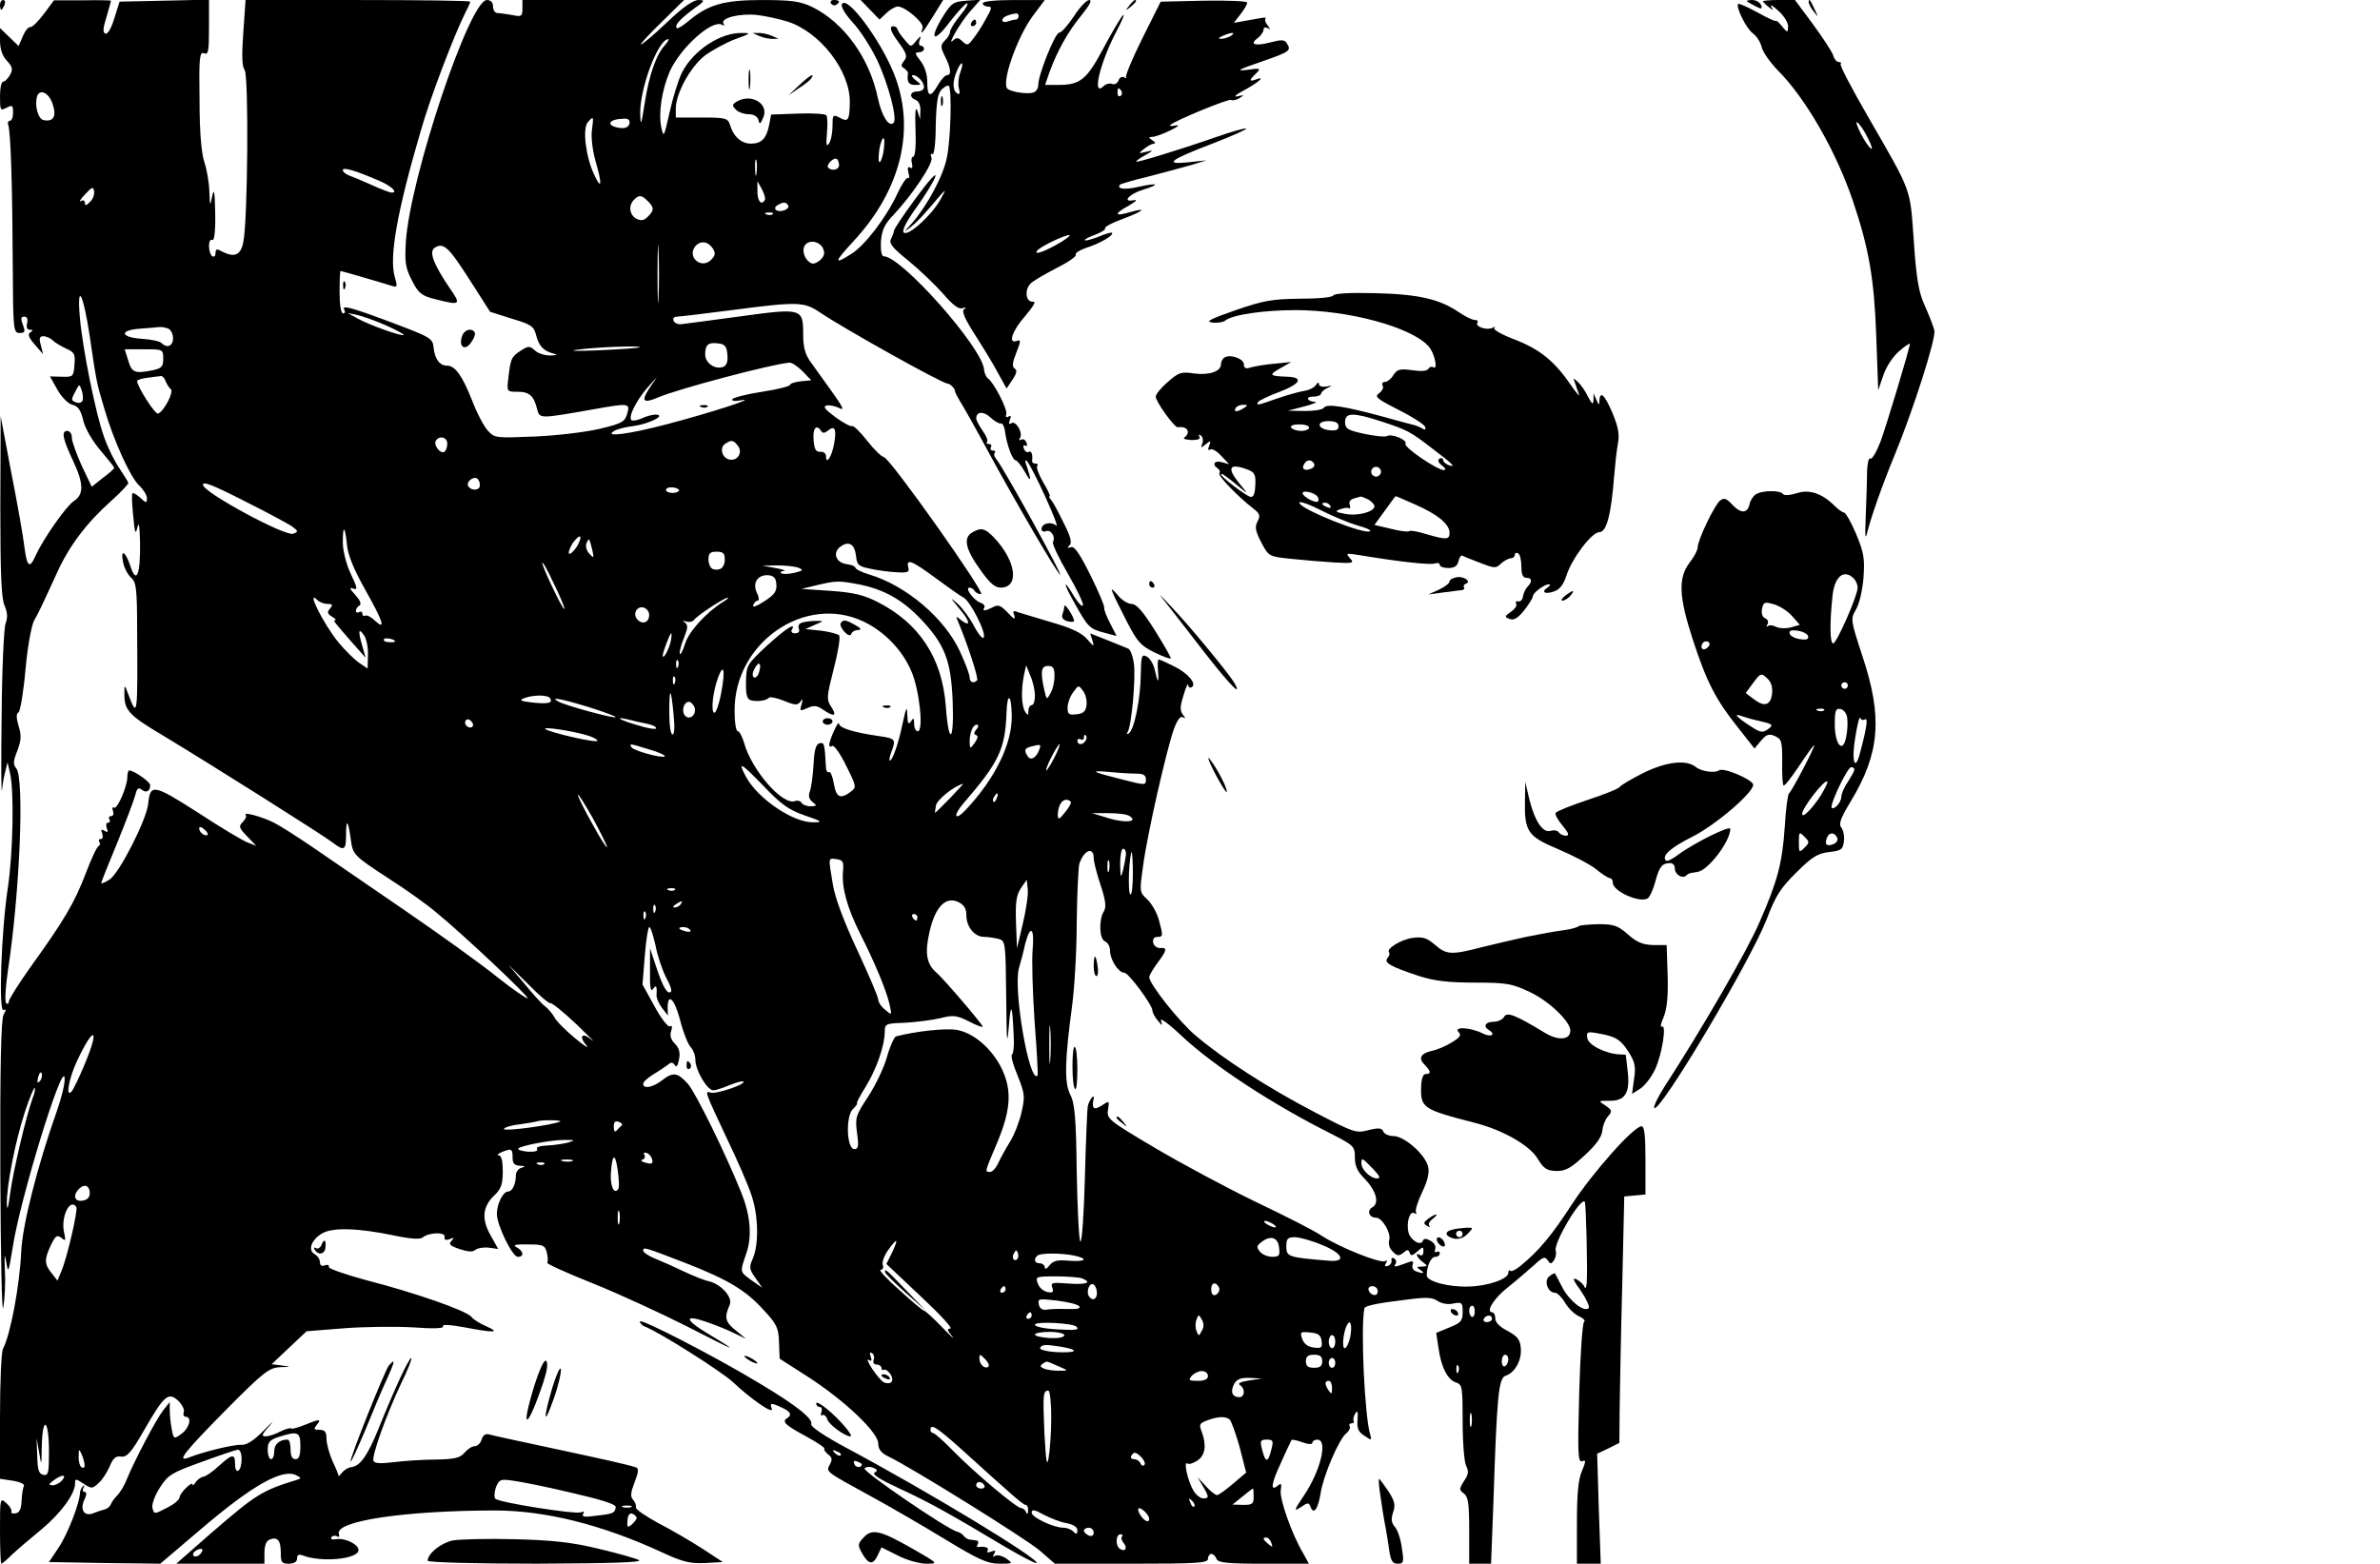 <?xml version="1.0" standalone="no"?>
<!DOCTYPE svg PUBLIC "-//W3C//DTD SVG 20010904//EN"
 "http://www.w3.org/TR/2001/REC-SVG-20010904/DTD/svg10.dtd">
<svg version="1.0" xmlns="http://www.w3.org/2000/svg"
 width="729pt" height="479pt" viewBox="0 0 729 479"
 preserveAspectRatio="xMidYMid meet">

<g transform="translate(0,479) scale(0.1,-0.1)"
fill="#000000" stroke="none">
<path d="M0 4775 c0 -8 2 -15 4 -15 2 0 6 7 10 15 3 8 1 15 -4 15 -6 0 -10 -7
-10 -15z"/>
<path d="M134 4747 c-17 -23 -36 -41 -41 -40 -6 1 -16 -11 -23 -28 l-13 -30
-28 27 -29 28 0 -39 c0 -25 7 -46 21 -61 17 -18 19 -26 10 -43 -7 -12 -16 -21
-21 -21 -6 0 -10 -20 -10 -45 0 -43 1 -45 20 -35 18 9 20 8 20 -15 0 -14 -4
-25 -10 -25 -5 0 -7 -6 -5 -12 8 -20 13 -195 14 -425 1 -205 2 -213 21 -213
17 0 18 4 10 25 -7 19 -6 25 4 25 9 0 12 -7 9 -20 -3 -13 0 -20 8 -20 11 0 11
-2 2 -8 -9 -6 -5 -16 13 -37 l26 -30 -7 28 c-6 21 -4 27 8 27 9 0 22 -6 29
-13 7 -7 26 -18 41 -25 25 -11 28 -17 25 -50 -3 -36 -4 -37 -39 -36 l-36 1 23
-41 c13 -23 33 -43 46 -46 17 -4 26 -17 33 -48 6 -25 28 -63 53 -92 23 -27 42
-51 42 -53 0 -3 -16 -17 -35 -31 l-34 -27 -31 65 c-16 36 -30 74 -30 86 0 11
-6 20 -14 20 -19 0 -14 -24 18 -92 33 -70 33 -103 2 -123 -24 -16 -93 -115
-117 -167 -18 -41 -26 -35 -34 25 -3 28 -21 131 -40 227 l-33 175 -1 -275 c0
-205 3 -283 13 -305 9 -21 10 -37 3 -55 -5 -14 -11 -142 -12 -285 -2 -143 -1
-244 1 -225 2 19 7 46 11 60 l6 25 7 -30 c14 -55 10 -248 -6 -355 -20 -130
-29 -384 -13 -374 8 4 8 0 0 -14 -8 -14 -11 -164 -10 -484 1 -259 5 -441 9
-413 5 28 7 79 5 115 -2 47 -1 54 4 25 6 -38 7 -35 20 44 22 147 153 572 159
520 2 -15 -9 -60 -23 -100 -60 -169 -107 -354 -110 -434 -5 -104 -33 -254 -56
-297 -5 -10 -9 -103 -9 -208 l0 -190 40 -6 c23 -4 37 -11 33 -17 -3 -5 -6 -26
-7 -45 -1 -25 -6 -36 -19 -38 -9 -1 -15 1 -12 6 2 4 -4 15 -15 25 -20 18 -20
17 -20 -83 0 -56 2 -102 4 -102 3 0 17 12 33 28 16 15 57 50 90 77 60 50 103
109 103 141 0 15 2 15 26 -1 24 -16 27 -16 46 2 11 9 26 33 34 51 10 25 19 33
35 30 18 -2 31 12 71 82 61 106 74 117 104 89 12 -12 20 -27 17 -35 -3 -8 0
-14 6 -14 20 0 11 -35 -13 -52 -23 -17 -24 -17 -30 14 -3 17 -6 42 -6 57 l0
26 -20 -25 c-22 -28 -89 -156 -111 -210 -7 -19 -21 -42 -30 -51 -9 -9 -18 -22
-20 -28 -3 -7 -11 -13 -19 -15 -8 -2 -23 -7 -33 -11 -28 -12 -43 9 -29 40 8
16 8 25 1 25 -6 0 -7 6 -3 13 4 7 3 8 -2 4 -5 -5 -9 -14 -9 -20 -1 -32 -38
-127 -65 -167 l-30 -45 171 -3 170 -2 120 102 c161 138 256 192 298 168 14 -7
14 -9 1 -13 -108 -33 -125 -44 -264 -164 l-106 -93 135 0 135 0 0 34 c0 22 6
36 16 40 24 9 34 -2 34 -40 0 -30 3 -34 25 -34 16 0 25 6 25 16 0 11 5 14 18
9 54 -21 165 -12 170 15 3 18 -41 40 -69 35 -11 -2 -17 0 -14 6 4 5 11 6 17 3
6 -4 9 -1 6 7 -13 40 204 72 482 72 152 -1 322 -43 505 -127 66 -31 89 -36
134 -34 l55 3 -64 42 c-36 23 -96 58 -135 78 -38 21 -69 42 -67 47 1 6 -2 16
-9 24 -9 10 -7 23 5 54 12 31 13 42 4 45 -27 9 -100 25 -263 60 -93 20 -178
38 -187 41 -10 3 -19 -2 -23 -16 -3 -11 -13 -20 -21 -20 -8 0 -22 -9 -31 -20
-14 -16 -30 -20 -88 -21 -38 0 -96 -4 -129 -8 -40 -5 -59 -4 -62 4 -6 15 39
140 85 238 21 42 34 77 31 77 -8 0 -52 -96 -100 -215 -34 -84 -56 -115 -83
-119 -10 -1 -23 -9 -29 -17 -7 -8 -12 -13 -11 -11 1 2 -7 22 -18 45 -10 23
-19 54 -19 70 0 21 -5 27 -21 27 -18 0 -19 2 -9 15 16 19 9 19 -37 0 -20 -8
-38 -13 -41 -11 -2 3 -17 -1 -33 -9 -15 -8 -36 -15 -45 -15 -15 0 -12 6 12 33
16 18 8 12 -17 -14 -32 -32 -53 -46 -70 -45 -22 2 -119 -22 -161 -39 -39 -15
-13 17 112 144 118 119 134 131 168 133 35 1 35 1 6 5 l-32 4 54 51 53 50 113
9 c62 5 158 6 212 3 66 -5 97 -3 93 3 -4 7 21 5 66 -3 90 -17 112 -17 67 3
-19 8 -40 21 -46 29 -15 19 -172 74 -324 113 -63 17 -114 35 -113 40 2 6 -4 8
-12 5 -9 -4 -15 0 -15 9 0 9 -7 20 -16 25 -22 12 -11 44 23 64 33 19 112 16
222 -7 47 -10 78 -12 85 -6 19 16 71 18 68 2 -2 -9 3 -11 15 -7 14 6 15 5 6
-5 -10 -10 -5 -15 24 -25 27 -9 41 -10 50 -2 7 5 26 8 41 6 l28 -4 -24 43
c-28 50 -24 88 14 123 19 19 24 33 24 72 0 31 -4 48 -12 49 -7 0 -4 4 7 9 31
13 35 12 35 -15 0 -19 5 -25 23 -26 16 -1 18 -2 5 -6 -10 -2 -18 -13 -18 -23
0 -28 -11 -50 -24 -50 -15 0 -34 -37 -34 -68 -1 -33 47 -132 64 -132 20 0 18
17 -3 29 -14 7 -5 10 34 9 46 0 52 -2 58 -25 3 -14 4 -28 1 -31 -3 -3 59 -31
139 -63 80 -32 212 -93 293 -134 148 -76 163 -82 63 -22 -74 44 -78 62 -8 38
29 -10 69 -26 88 -36 l34 -16 -32 26 c-32 26 -35 39 -18 78 10 23 -26 63 -63
72 -15 3 -49 17 -77 30 -27 13 -67 31 -87 39 -21 8 -38 20 -38 25 0 12 3 11
135 -40 127 -50 180 -82 235 -143 39 -42 45 -54 46 -98 l2 -50 89 -57 c111
-72 213 -169 213 -203 0 -17 9 -29 30 -39 73 -35 423 -253 465 -289 l46 -40
235 0 c201 0 234 2 234 15 0 8 5 15 10 15 6 0 13 -7 16 -15 5 -12 31 -15 145
-15 l138 0 -18 33 c-35 59 -73 168 -68 193 3 18 1 22 -8 14 -25 -21 -22 4 8
68 16 37 32 69 33 71 2 2 17 -1 33 -7 19 -7 31 -7 31 -1 0 5 7 9 15 9 33 0 10
-95 -41 -171 -31 -46 -32 -50 -10 -36 22 15 25 15 30 1 10 -25 23 -7 31 42 8
53 55 163 78 183 9 7 14 17 11 22 -3 5 0 9 6 9 6 0 9 4 6 8 -2 4 0 14 5 22 7
11 9 6 7 -19 -2 -26 2 -37 21 -49 22 -15 23 -15 18 3 -17 53 -30 328 -18 387
1 8 37 16 130 27 59 8 79 7 94 -4 12 -8 32 -12 48 -8 27 5 29 3 29 -26 0 -27
-5 -33 -40 -47 l-41 -17 7 -46 c8 -59 28 -98 54 -106 19 -6 20 -15 20 -121 0
-64 5 -124 11 -135 8 -16 7 -26 -7 -46 -15 -24 -15 -27 0 -38 13 -10 16 -31
16 -114 l0 -101 34 0 33 0 7 182 c11 337 16 387 38 394 28 9 50 48 46 85 -2
26 -11 36 -40 52 -24 12 -38 26 -38 38 0 10 -4 19 -9 19 -22 0 5 44 48 77 25
20 61 51 79 67 28 26 34 28 42 16 9 -13 11 -13 20 0 5 8 8 21 5 28 -8 22 76
165 89 151 4 -4 9 -209 6 -249 -1 -14 -4 -19 -7 -12 -2 7 -13 17 -24 23 -14 7
-11 -2 13 -35 17 -25 28 -49 24 -53 -13 -14 -58 21 -80 62 -11 22 -22 42 -23
44 -2 2 -9 -2 -18 -9 -17 -14 -4 -50 18 -50 7 0 21 -14 31 -31 10 -17 29 -35
42 -41 14 -6 21 -14 16 -17 -5 -3 -12 -102 -15 -219 -5 -184 -4 -213 9 -208
12 5 12 0 -1 -31 -11 -25 -15 -72 -15 -159 l0 -124 37 0 36 0 -6 169 -5 168
34 16 34 17 1 112 c1 62 4 232 8 378 l6 265 33 3 32 3 0 105 c0 75 -3 104 -12
104 -24 0 -148 -140 -212 -237 -62 -96 -102 -144 -158 -190 -14 -12 -29 -19
-32 -16 -3 4 -6 1 -6 -6 0 -19 -64 -41 -123 -42 -60 -2 -127 16 -127 34 0 29
13 57 26 57 8 0 14 5 14 11 0 5 -4 7 -10 4 -5 -3 -7 0 -4 9 3 8 -3 19 -14 25
-14 8 -21 8 -24 0 -6 -17 -38 2 -44 26 -7 30 4 67 18 59 6 -4 8 -3 5 3 -3 5 5
32 19 61 17 36 23 60 18 79 -9 37 -72 92 -105 93 -15 0 -29 6 -32 14 -5 11
-14 12 -46 4 -38 -10 -45 -7 -166 56 -140 73 -280 163 -363 234 -51 43 -142
158 -142 179 0 5 11 24 25 43 30 40 31 48 8 46 -10 0 -19 7 -21 17 -2 10 3 17
12 17 19 0 19 3 5 54 -6 21 -22 49 -35 61 -24 22 -24 24 -13 101 12 95 73 362
95 422 10 27 20 40 27 35 9 -5 9 -3 0 8 -9 12 -9 25 2 59 7 25 14 39 14 32 1
-7 5 -10 11 -7 17 10 -12 44 -56 65 -22 11 -42 20 -45 20 -3 0 -4 -17 -2 -37
3 -40 -1 -36 -11 9 -4 15 -14 32 -24 37 -15 8 -17 2 -18 -58 -1 -73 -20 -167
-37 -178 -6 -3 -7 -1 -3 5 12 19 25 165 19 209 -3 23 -11 44 -17 46 -6 3 -35
14 -64 26 l-53 21 7 -22 c6 -20 5 -20 -17 5 -17 19 -49 34 -109 51 -47 14 -93
28 -103 31 -14 6 -16 3 -10 -11 4 -13 -2 -11 -20 9 -22 23 -30 26 -46 17 -24
-12 -34 -13 -26 -1 3 5 -3 12 -12 15 -20 6 -49 46 -34 46 6 0 13 -4 16 -10 3
-5 12 -10 20 -10 16 0 -281 420 -298 420 -7 1 -30 23 -51 50 -21 27 -42 47
-46 45 -4 -3 -27 10 -51 27 -32 24 -40 33 -27 36 9 2 27 -2 39 -8 16 -9 11 3
-22 49 -24 33 -54 75 -66 92 -17 23 -23 46 -23 84 0 81 -3 82 -193 56 -89 -12
-171 -23 -181 -24 -10 -1 -21 4 -23 11 -3 6 1 12 9 12 7 0 83 9 168 20 206 27
223 26 273 -8 76 -51 370 -215 389 -217 8 0 23 -15 23 -23 0 -4 8 -18 16 -32
9 -14 47 -81 84 -150 84 -155 215 -380 222 -380 7 0 -172 325 -195 353 -7 8
-9 17 -5 20 3 4 1 7 -6 7 -7 0 -9 5 -6 10 3 6 1 10 -6 10 -7 0 -9 3 -6 6 4 4
-2 19 -13 34 -11 16 -20 33 -20 38 0 22 22 23 43 4 12 -12 27 -20 32 -19 6 1
11 -9 13 -23 5 -41 23 -90 33 -90 4 0 18 -17 29 -37 19 -35 20 -24 2 27 -3 8
-2 12 3 8 15 -14 105 -210 90 -198 -16 14 -45 7 -45 -11 0 -6 6 -9 14 -6 15 6
30 -18 21 -33 -3 -5 17 -48 45 -96 28 -48 49 -92 47 -98 -2 -6 -14 6 -27 27
-35 59 -35 43 1 -20 41 -74 46 -79 91 -91 l38 -10 -20 39 c-11 21 -19 42 -18
47 2 5 -17 49 -42 100 -33 66 -49 90 -60 86 -11 -4 -12 -2 -4 6 8 8 3 27 -18
68 -15 31 -32 63 -38 70 -6 6 -8 12 -5 12 3 0 -6 20 -20 43 -14 24 -22 47 -18
50 3 4 1 7 -5 7 -7 0 -11 3 -11 8 3 19 -2 33 -10 28 -5 -3 -12 1 -15 10 -3 8
-2 12 4 9 6 -3 7 1 4 9 -3 9 -11 13 -17 9 -6 -3 -7 -1 -3 5 10 16 -12 54 -26
46 -8 -5 -9 -1 -5 10 5 11 3 15 -4 10 -7 -4 -10 -1 -7 7 5 14 -38 98 -57 111
-5 4 -10 16 -11 26 -4 66 -253 347 -307 347 -7 0 -10 17 -9 45 3 35 11 53 37
80 61 65 124 160 118 177 -4 9 -2 14 3 11 5 -3 10 34 10 88 2 72 6 97 18 110
10 9 19 14 22 11 10 -10 6 -165 -6 -220 -11 -57 -62 -150 -108 -202 -25 -27
-25 -28 -2 -10 22 18 35 32 91 98 17 19 17 18 -1 -15 -28 -49 -99 -113 -112
-100 -6 6 8 34 40 78 27 38 53 80 57 94 4 14 -23 -16 -60 -67 -37 -50 -67 -95
-67 -100 0 -4 -4 -15 -9 -25 -7 -13 4 -27 54 -67 34 -28 81 -73 105 -100 30
-35 48 -49 60 -45 11 4 13 3 5 -3 -8 -6 1 -28 33 -78 25 -39 57 -91 71 -118
l26 -47 18 27 c13 19 15 29 7 34 -9 6 -7 19 5 49 14 35 14 41 2 36 -29 -11
-15 31 25 76 26 31 34 45 24 44 -23 -2 -27 38 -6 57 9 8 45 29 80 47 34 17 60
35 57 40 -3 5 12 14 32 21 42 13 86 39 79 46 -2 2 -21 -3 -41 -12 -21 -8 -40
-13 -42 -11 -3 2 11 10 31 17 19 7 33 16 31 20 -3 4 22 17 55 29 64 24 76 36
20 20 -47 -14 -49 -5 -3 20 21 12 29 19 16 17 -38 -8 -15 19 28 32 55 17 46
22 -13 9 -43 -10 -70 -7 -57 7 3 2 43 14 89 25 47 12 105 28 130 35 l45 14
-55 -6 c-77 -8 -58 7 73 57 60 23 106 44 104 46 -3 3 -44 -9 -93 -26 -118 -41
-244 -79 -244 -75 0 3 12 11 28 20 26 15 26 16 2 10 -24 -6 -24 -5 -6 9 11 9
25 16 30 16 6 0 4 5 -4 10 -13 9 -13 10 0 11 8 0 33 9 55 20 23 11 30 17 17
15 -13 -3 -21 -2 -18 1 13 13 180 82 187 77 5 -3 17 0 26 6 15 9 14 10 -7 5
-14 -3 -4 6 23 20 44 24 65 44 32 31 -20 -7 -19 -1 2 19 16 16 14 17 -28 11
-35 -4 -26 1 44 25 89 31 93 34 78 57 -6 11 -17 11 -51 2 -46 -12 -65 -6 -37
14 9 7 17 19 17 25 0 7 5 9 13 5 9 -6 9 -5 0 8 -7 8 -10 17 -7 21 3 3 -2 4
-13 2 -10 -2 -33 -6 -51 -9 l-33 -6 20 26 c12 15 21 31 21 36 0 5 -59 7 -132
6 l-133 -3 -56 -112 c-31 -62 -53 -116 -50 -119 3 -4 1 -4 -5 -1 -7 4 -15 0
-18 -9 -3 -9 -12 -14 -20 -11 -7 3 -19 0 -25 -6 -38 -38 -13 70 40 170 17 32
25 53 18 46 -6 -6 -33 -51 -59 -100 -51 -96 -71 -113 -137 -113 l-42 0 13 38
c24 66 57 125 98 175 25 31 34 47 24 47 -8 0 -29 -22 -47 -50 -18 -27 -38 -50
-45 -50 -12 0 -64 -128 -64 -160 0 -10 -6 -20 -14 -23 -15 -6 -63 0 -79 10
-23 14 28 161 79 228 l34 45 -95 0 c-57 0 -95 -4 -95 -10 0 -5 7 -10 16 -10
13 0 12 -6 -6 -37 -11 -21 -29 -49 -39 -61 -16 -22 -19 -22 -33 -9 -12 12 -18
13 -28 4 -23 -23 20 53 52 89 l31 35 -43 -3 c-40 -3 -46 -7 -73 -50 -43 -71
-27 -81 22 -15 24 31 48 57 53 57 5 0 -4 -17 -21 -37 -17 -21 -31 -43 -31 -50
0 -6 -7 -19 -16 -27 -14 -15 -14 -19 0 -48 18 -35 21 -58 7 -58 -6 0 -18 -13
-28 -30 -23 -40 -33 -38 -33 9 0 24 -8 48 -21 65 -17 21 -18 26 -5 26 9 0 16
5 16 10 0 6 -4 10 -10 10 -5 0 -7 8 -3 18 5 14 3 13 -11 -3 -16 -20 -16 -20
-35 3 -11 12 -21 27 -23 34 -2 6 -10 9 -16 7 -8 -3 -2 -19 19 -47 26 -36 29
-45 18 -58 -10 -13 -10 -17 0 -23 7 -5 12 -11 12 -15 -4 -27 2 -36 21 -36 21
0 21 0 2 15 -10 8 -14 15 -8 15 14 0 34 -21 34 -37 0 -7 -9 -13 -20 -13 -23 0
-27 -18 -5 -26 9 -4 15 -18 14 -33 l-1 -26 -8 25 c-6 17 -8 -3 -6 -57 2 -49
-1 -83 -7 -83 -5 0 -7 -9 -4 -20 3 -13 1 -18 -6 -13 -6 4 -8 -2 -5 -15 4 -12
3 -20 -1 -17 -5 2 -19 -19 -32 -47 -34 -74 -101 -161 -142 -186 -54 -34 -53
-26 6 38 148 159 193 347 124 517 -42 103 -142 237 -158 211 -5 -7 8 -29 32
-56 23 -24 56 -76 75 -115 35 -74 63 -181 51 -193 -14 -15 -36 20 -48 74 -25
124 -104 233 -202 281 -36 17 -62 21 -153 21 -118 0 -165 -14 -226 -65 -17
-14 -33 -24 -35 -21 -8 8 8 26 49 57 37 26 39 29 17 29 -16 0 -49 -23 -98 -70
-41 -39 -76 -68 -78 -66 -2 2 27 33 64 69 l68 67 -247 0 -248 0 0 -26 c0 -24
-3 -26 -31 -20 -17 3 -38 6 -45 6 -8 0 -14 9 -14 20 0 13 -7 20 -19 20 -53 0
-235 -544 -248 -740 -4 -65 -1 -81 19 -120 20 -39 29 -46 73 -57 76 -19 78
-17 42 35 -49 72 -64 111 -46 123 27 17 42 4 106 -96 l64 -100 66 -21 c60 -18
68 -23 75 -51 9 -34 23 -48 53 -56 14 -3 12 -5 -9 -6 -16 0 -38 6 -47 15 -17
15 -20 15 -44 0 -29 -19 -31 -24 -38 -83 -5 -43 -5 -43 28 -43 36 0 50 -12 60
-53 8 -30 6 -30 171 -1 112 20 114 19 105 -13 -7 -25 -16 -30 -82 -46 -41 -10
-130 -21 -199 -24 -122 -5 -125 -5 -146 18 -12 13 -34 55 -48 92 -30 76 -52
107 -77 107 -22 0 -37 19 -41 55 -3 29 -9 32 -128 77 -128 48 -156 55 -145 38
3 -5 1 -10 -4 -10 -7 0 -11 26 -11 65 0 36 1 65 3 65 3 0 127 -36 155 -45 19
-6 20 -4 11 27 -18 60 8 204 81 452 29 101 102 291 135 357 8 15 15 30 15 34
0 3 -155 5 -344 5 l-344 0 -7 -100 c-5 -70 -4 -104 4 -114 13 -15 10 -461 -4
-528 -8 -40 -27 -48 -66 -28 -15 9 -19 7 -19 -5 0 -9 -4 -13 -10 -10 -5 3 -10
17 -10 31 0 14 4 22 10 19 6 -4 10 25 9 82 -1 65 -4 79 -9 53 -7 -34 -7 -33
-9 15 -1 28 -8 67 -15 88 -9 25 -15 91 -15 189 -2 132 0 150 14 145 13 -6 15
6 15 79 l0 85 -137 -3 -137 -3 -16 -51 c-9 -30 -20 -49 -27 -47 -9 3 -8 16 3
51 7 26 14 48 14 50 0 1 -39 2 -87 1 l-88 0 -31 -42z m2278 -23 c100 -32 192
-151 191 -247 -1 -57 -5 -62 -32 -47 -20 10 -21 8 -21 -27 0 -21 -5 -45 -11
-53 -8 -11 -9 -3 -6 32 2 25 2 50 -2 55 -3 4 -43 7 -87 5 l-82 -3 -6 -31 c-8
-42 -23 -58 -56 -58 -29 0 -54 22 -64 58 -7 20 -13 22 -87 22 l-79 0 0 28 c0
45 44 126 88 161 23 17 65 40 94 51 47 17 50 19 22 19 -67 2 -150 -53 -185
-121 -11 -22 -28 -77 -38 -122 -17 -75 -18 -79 -25 -48 -10 44 1 115 25 172
33 74 131 162 161 144 7 -4 8 -3 4 4 -10 17 51 32 104 26 25 -3 66 -12 92 -20z
m708 16 c0 -5 -4 -10 -9 -10 -5 0 -16 -3 -25 -6 -9 -3 -16 -1 -16 4 0 9 16 17
43 21 4 0 7 -3 7 -9z m650 -60 c-8 -5 -22 -9 -30 -9 -10 0 -8 3 5 9 27 12 43
12 25 0z m-1733 -28 c-27 -29 -49 -92 -62 -177 -11 -69 -13 -74 -14 -34 -2 77
55 229 86 229 3 0 -1 -8 -10 -18z m904 -85 c-5 -13 -7 -35 -4 -47 4 -16 3 -21
-5 -16 -15 9 -15 38 0 71 14 32 22 26 9 -8z m494 -56 c3 -5 2 -12 -3 -15 -5
-3 -9 1 -9 9 0 17 3 19 12 6z m-3274 -39 c13 -38 3 -56 -27 -50 -18 3 -29 47
-20 74 9 23 36 9 47 -24z m1652 -81 c-3 -21 2 -62 11 -94 21 -72 19 -92 -4
-42 -26 54 -36 141 -20 160 18 21 19 20 13 -24z m115 20 c-3 -10 -12 -15 -28
-13 -43 5 -40 26 5 28 19 2 25 -2 23 -15z m778 -87 c-4 -20 -10 -34 -13 -30
-3 3 -2 21 1 42 4 20 10 34 13 30 3 -3 2 -21 -1 -42z m-389 -66 c-2 -13 -4 -5
-4 17 -1 22 1 32 4 23 2 -10 2 -28 0 -40z m253 26 c0 -14 -21 -19 -33 -8 -8 8
16 33 26 27 4 -2 7 -11 7 -19z m-1408 -48 c37 -16 58 -36 38 -36 -6 0 -35 11
-63 24 -29 13 -60 26 -69 29 -10 4 -18 11 -18 16 0 10 38 -1 112 -33z m1181
-58 c-10 -19 -23 -5 -23 25 l0 32 14 -25 c7 -14 11 -28 9 -32z m-2067 -6 c-11
-12 -16 -13 -16 -4 0 8 -5 10 -12 6 -7 -4 -2 5 12 20 21 23 26 25 28 11 2 -10
-3 -25 -12 -33z m1708 2 c20 -19 20 -29 0 -48 -12 -12 -20 -13 -35 -6 -21 12
-25 40 -7 58 16 16 23 15 42 -4z m430 -13 c7 -11 -22 -23 -36 -15 -6 4 -5 10
3 15 18 11 26 11 33 0z m-47 -27 c-3 -3 -12 -4 -19 -1 -8 3 -5 6 6 6 11 1 17
-2 13 -5z m-350 -256 c-1 -40 -3 -8 -3 72 0 80 2 112 3 73 2 -40 2 -106 0
-145z m1234 171 c-47 -28 -84 -42 -75 -28 7 12 82 48 99 49 6 0 -5 -9 -24 -21z
m-1067 -21 c8 -14 7 -21 -6 -34 -30 -30 -75 9 -48 42 16 18 39 15 54 -8z m336
3 c7 -15 6 -24 -6 -36 -9 -9 -21 -14 -27 -12 -18 6 -31 33 -24 51 9 22 44 20
57 -3z m-2245 -272 c20 -136 21 -143 44 -219 28 -97 80 -212 107 -237 13 -12
24 -30 24 -39 0 -16 -2 -16 -20 1 -11 10 -22 16 -24 14 -3 -2 -2 -33 2 -69 5
-54 7 -60 13 -35 4 20 7 3 8 -50 1 -95 -11 -125 -29 -71 -15 47 -32 57 -23 14
3 -18 15 -39 25 -48 15 -13 18 -33 18 -160 2 -266 1 -271 -27 -197 -11 30 -12
30 -12 7 -1 -56 10 -69 123 -136 149 -90 485 -302 515 -325 35 -27 41 -24 41
23 0 51 6 47 14 -10 7 -51 6 -51 121 -126 50 -32 113 -77 140 -100 80 -65 286
-259 281 -264 -3 -2 -45 27 -93 65 -48 39 -179 133 -290 209 -112 77 -238 163
-280 192 -43 29 -94 62 -114 72 -35 18 -98 35 -86 23 3 -3 -1 -12 -9 -21 -14
-13 -12 -18 13 -44 l28 -29 -26 10 c-14 5 -83 46 -153 92 -136 87 -146 89
-152 27 -5 -49 -88 -212 -118 -232 -14 -9 -26 -14 -26 -11 0 3 22 58 49 123
26 64 51 130 55 145 5 22 10 26 20 18 14 -11 26 -5 26 14 0 10 -50 45 -64 45
-3 0 -6 -9 -6 -20 0 -29 -31 -101 -41 -94 -5 3 -6 -2 -3 -10 3 -9 1 -16 -6
-16 -6 0 -8 -4 -5 -10 3 -6 2 -10 -4 -10 -6 0 -7 -7 -4 -17 5 -12 3 -14 -7 -8
-10 6 -12 4 -7 -8 3 -10 2 -17 -4 -17 -6 0 -8 -4 -5 -9 4 -5 2 -11 -2 -13 -5
-1 -23 -40 -40 -85 -34 -89 -66 -143 -169 -286 -36 -51 -66 -98 -66 -105 0 -7
-4 -9 -8 -5 -5 5 -2 49 5 98 37 242 51 590 26 621 -10 12 -10 22 3 54 12 32
13 47 4 76 -7 24 -8 38 0 42 5 4 15 62 21 130 6 69 18 134 26 150 16 29 20 37
70 146 37 83 92 155 166 221 30 27 54 52 53 56 -1 4 -14 24 -27 44 -14 20 -35
62 -46 93 -26 69 -68 277 -76 376 -8 104 12 63 31 -65z m908 34 c31 -14 56
-28 54 -29 -5 -6 -110 32 -143 51 l-29 16 30 -6 c17 -4 56 -18 88 -32z m-669
-9 c9 -3 16 -17 16 -30 0 -24 -18 -32 -35 -15 -6 6 -32 11 -59 13 -66 4 -73
26 -9 31 26 2 53 4 60 5 6 1 18 -1 27 -4z m1714 -80 c2 -22 -2 -33 -13 -38
-25 -9 -55 12 -55 38 0 30 9 38 40 34 20 -2 26 -9 28 -34z m-269 22 c-2 -2
-58 -6 -124 -9 -70 -3 -97 -2 -65 2 60 8 196 13 189 7z m-1459 -35 c0 -24 -5
-29 -31 -35 -56 -11 -65 -8 -76 29 l-11 35 59 0 c58 0 59 0 59 -29z m1958 -38
l27 -28 -32 -3 c-18 -2 -33 -7 -33 -11 0 -4 -38 -14 -85 -21 -47 -7 -89 -18
-92 -23 -3 -5 8 -7 28 -3 53 9 -103 -41 -230 -74 -114 -30 -192 -40 -161 -21
8 6 35 13 61 16 49 7 102 34 67 35 -9 0 -29 -5 -43 -12 -14 -6 -28 -8 -31 -5
-10 10 14 58 47 97 l31 35 -22 -33 c-28 -42 -20 -49 27 -29 61 26 348 102 401
106 7 1 25 -11 40 -26z m-1951 -30 c4 -10 11 -21 16 -25 11 -7 -21 -69 -39
-75 -9 -3 -64 83 -64 100 0 3 15 8 33 10 17 2 36 5 40 5 4 1 11 -6 14 -15z
m-254 -60 c-3 -6 -11 -9 -19 -6 -17 6 -17 8 -2 36 11 21 11 21 18 2 4 -11 5
-25 3 -32z m2262 -93 c5 -8 11 -7 21 1 21 17 27 5 19 -40 -7 -40 -25 -67 -25
-38 0 8 -8 14 -17 13 -14 -1 -19 8 -21 37 -3 35 9 49 23 27z m-1145 -39 c0
-11 -4 -22 -9 -25 -12 -8 -34 21 -26 34 11 17 35 11 35 -9z m889 -5 c17 -20 2
-48 -23 -44 -24 3 -34 37 -14 49 18 12 24 11 37 -5z m-789 -122 c0 -17 -26
-19 -36 -3 -7 12 15 31 28 23 4 -3 8 -12 8 -20z m-575 -127 c19 -14 19 -16 3
-22 -24 -9 -272 125 -276 149 -3 13 27 2 125 -48 70 -35 137 -71 148 -79z
m1185 111 c0 -4 -9 -8 -20 -8 -11 0 -20 4 -20 9 0 6 9 9 20 8 11 -1 20 -5 20
-9z m-1017 -169 c3 -30 22 -76 56 -136 55 -98 64 -126 29 -94 -11 11 -25 18
-30 15 -4 -3 -8 0 -8 6 0 6 -4 8 -10 5 -5 -3 -10 -2 -10 4 0 5 5 13 11 16 7 5
2 16 -13 33 -17 18 -19 24 -6 19 14 -5 13 2 -8 46 -14 30 -24 71 -24 96 0 56
7 50 13 -10z m703 -5 c-10 -14 -20 -23 -23 -20 -3 3 2 17 11 32 10 14 20 23
23 20 3 -3 -2 -17 -11 -32z m48 -8 c6 -26 5 -27 -8 -13 -9 9 -13 23 -10 32 8
19 9 18 18 -19z m808 -19 c3 -28 8 -32 43 -39 22 -5 58 -10 81 -11 35 -2 40 0
36 15 -7 28 11 21 84 -33 38 -28 76 -55 86 -60 20 -11 70 -108 61 -122 -3 -6
-16 10 -29 34 -12 24 -35 55 -50 69 -25 22 -24 20 4 -14 34 -39 37 -60 5 -35
-15 13 -16 12 -8 -6 30 -72 63 -174 58 -179 -11 -11 -23 -6 -23 9 0 9 -13 43
-29 78 -47 103 -165 203 -278 237 -24 7 -43 17 -43 21 0 4 -12 9 -27 11 -33 4
-44 36 -18 54 25 18 43 7 47 -29z m-402 -11 c0 -25 -15 -36 -37 -29 -7 3 -13
16 -13 29 0 19 5 24 25 24 20 0 25 -5 25 -24z m-491 -151 c-1 -5 -16 22 -34
60 -19 39 -34 75 -34 80 1 6 16 -21 34 -60 19 -38 34 -74 34 -80z m716 126
c17 -7 16 -9 -13 -16 -18 -4 -36 -4 -39 -1 -4 3 0 7 8 7 8 1 -4 5 -26 9 l-40
7 45 1 c25 0 54 -3 65 -7z m-67 -51 c2 -21 -6 -32 -37 -52 -23 -15 -37 -20
-34 -12 3 8 9 14 14 14 5 0 4 11 -3 25 -14 30 3 55 36 53 16 -2 23 -9 24 -28z
m252 0 c77 -15 134 -47 191 -107 73 -77 92 -127 97 -250 5 -127 -12 -140 -21
-16 -11 147 -81 254 -209 319 -41 21 -73 29 -143 34 l-90 6 45 11 c60 14 68
15 130 3z m-1627 -60 c16 0 17 -3 8 -14 -10 -11 -8 -17 6 -25 10 -6 14 -11 10
-11 -8 0 -7 -1 53 -70 l40 -45 -10 35 c-14 48 -12 58 5 34 8 -12 13 -39 12
-62 l-1 -40 -28 19 c-15 11 -43 39 -62 62 -46 57 -100 165 -64 129 7 -7 21
-12 31 -12z m1213 7 c-52 -32 -107 -92 -118 -130 -7 -22 -14 -35 -16 -29 -1 5
4 27 13 48 12 30 13 39 3 47 -9 6 -8 7 4 3 10 -3 20 0 24 5 7 12 94 69 103 68
4 0 -3 -6 -13 -12z m-229 -33 c3 -8 1 -20 -5 -26 -15 -15 -43 8 -35 28 7 19
32 18 40 -2z m658 -28 c63 -30 118 -86 146 -151 25 -56 39 -185 20 -185 -6 0
-11 10 -11 23 0 18 -2 19 -10 7 -7 -11 -10 -7 -11 20 -1 29 -3 25 -14 -25 -13
-63 -31 -115 -40 -115 -2 0 0 12 5 26 15 39 13 42 -37 49 -77 11 -123 25 -123
38 -1 14 -30 -50 -30 -65 0 -5 4 -7 9 -3 6 3 25 -24 43 -61 32 -64 32 -66 13
-80 -31 -23 -44 -17 -51 26 -4 22 -10 37 -15 35 -4 -3 -8 3 -9 12 -4 75 -5 80
-20 76 -11 -3 -16 -21 -18 -64 -2 -34 -7 -71 -11 -82 -6 -15 -3 -25 8 -34 14
-11 14 -12 -6 -13 -12 0 -25 5 -28 11 -4 6 -13 8 -20 5 -38 -14 -133 95 -156
179 -6 19 -14 35 -19 35 -6 0 -10 29 -10 64 0 208 216 357 395 272z m-591 -63
c-6 -25 -24 -56 -24 -41 0 10 22 68 26 68 2 0 1 -12 -2 -27z m-844 2 c0 -2 -9
-3 -19 -2 -11 0 -18 5 -15 9 4 6 34 0 34 -7z m867 -77 c-3 -8 -6 -5 -6 6 -1
11 2 17 5 13 3 -3 4 -12 1 -19z m1093 -89 c0 -16 -4 -29 -10 -29 -5 0 -10 -8
-10 -17 0 -15 -2 -16 -10 -3 -11 17 -13 64 -4 110 l7 32 13 -32 c8 -18 14 -45
14 -61z m60 60 c0 -17 -5 -40 -12 -52 -12 -22 -12 -21 -19 8 -13 58 -10 75 11
75 16 0 20 -7 20 -31z m-1021 -52 c-7 -37 -17 -64 -22 -60 -10 6 -3 66 13 109
17 45 22 20 9 -49z m-142 31 c-3 -8 -6 -5 -6 6 -1 11 2 17 5 13 3 -3 4 -12 1
-19z m1261 -68 c-2 -19 -10 -26 -30 -28 -24 -3 -28 0 -28 20 0 13 7 34 17 47
16 23 17 23 30 5 8 -10 13 -30 11 -44z m-1265 -27 c4 -39 3 -63 -3 -63 -6 0
-10 30 -10 67 0 81 5 79 13 -4z m1036 -4 c2 -86 -50 -193 -141 -290 -34 -36
-40 -18 -7 20 109 126 128 166 132 278 2 64 15 57 16 -8z m-1414 52 c9 -15 -6
-18 -55 -13 -35 4 -41 7 -25 13 28 11 73 11 80 0z m118 -27 c48 -15 85 -29 83
-31 -5 -5 -155 36 -176 48 -27 15 4 10 93 -17z m324 0 c8 -21 -13 -42 -28 -27
-13 13 -5 43 11 43 6 0 13 -7 17 -16z m-680 -60 c-9 -9 -28 6 -21 18 4 6 10 6
17 -1 6 -6 8 -13 4 -17z m534 9 c16 -3 29 -9 29 -14 0 -4 -24 -1 -52 8 -57 16
-82 30 -34 19 15 -4 41 -10 57 -13z m1010 -17 c-8 -10 -9 -15 -1 -18 7 -2 5
-10 -4 -23 -15 -20 -15 -20 -16 2 0 29 10 53 22 53 6 0 6 -6 -1 -14z m-1198
-17 c20 -5 37 -14 37 -18 0 -9 -150 26 -160 36 -6 7 72 -4 123 -18z m1532 -18
c-8 -14 -25 -14 -25 0 0 5 5 7 10 4 6 -3 10 -1 10 6 0 7 3 10 6 6 3 -3 3 -10
-1 -16z m-1336 -27 c29 -8 50 -18 47 -21 -7 -7 -95 17 -102 28 -7 12 -6 12 55
-7z m1194 -1 c-9 -25 -26 -34 -35 -20 -12 18 -10 25 10 30 30 8 32 7 25 -10z
m47 -23 c-11 -22 -23 -40 -25 -40 -3 0 4 18 15 40 11 22 23 40 25 40 3 0 -4
-18 -15 -40z m-765 -178 c53 -18 56 -21 27 -21 -62 -2 -172 73 -208 141 -25
48 -15 42 54 -29 54 -57 78 -74 127 -91z m1018 128 c19 0 27 -5 27 -18 0 -18
-2 -18 -72 0 -96 24 -104 29 -38 23 30 -3 67 -5 83 -5z m-573 -75 c-24 -25
-45 -45 -46 -45 -1 0 1 10 3 23 4 18 55 59 83 66 2 1 -16 -19 -40 -44z m-1051
-150 c0 -5 -20 26 -44 70 -25 44 -45 85 -45 90 0 6 20 -26 45 -70 24 -44 44
-84 44 -90z m1194 150 c-3 -9 -8 -14 -10 -11 -3 3 -2 9 2 15 9 16 15 13 8 -4z
m227 -14 c0 -5 -9 -19 -20 -32 -15 -19 -19 -21 -20 -7 0 27 11 48 26 48 8 0
14 -4 14 -9z m180 -41 c28 -18 -15 -22 -66 -6 l-49 15 50 0 c28 0 57 -3 65 -9z
m-2824 -57 c-7 -7 -26 7 -26 19 0 6 6 6 15 -2 9 -7 13 -15 11 -17z m2714 -72
c0 -10 9 -46 21 -82 16 -48 18 -68 10 -81 -16 -26 -14 -85 4 -92 8 -3 15 -16
15 -28 0 -28 26 -68 44 -68 13 0 86 -99 86 -116 0 -6 7 -19 16 -30 15 -18 15
-18 10 0 -4 10 25 -11 63 -47 97 -91 278 -210 462 -302 66 -34 69 -37 69 -71
0 -26 8 -43 29 -64 36 -37 47 -75 25 -88 -18 -10 -11 -32 10 -32 20 0 48 -48
41 -69 -3 -11 1 -26 11 -35 13 -14 19 -14 32 -4 12 11 16 11 20 0 3 -10 8 -9
23 4 18 16 19 16 19 0 0 -9 -4 -14 -10 -11 -17 11 -11 -7 8 -21 16 -13 16 -13
-3 -14 -17 0 -17 -2 -5 -10 17 -11 10 -13 -14 -4 -8 3 -12 12 -9 20 4 12 0 13
-22 4 -33 -12 -38 -13 -30 -1 3 5 1 13 -5 16 -6 4 -9 1 -8 -6 2 -6 -3 -14 -11
-17 -9 -3 -11 0 -6 8 5 8 4 11 -2 7 -14 -9 -142 43 -194 77 -21 15 -112 61
-202 104 -89 43 -229 118 -310 166 -142 84 -148 89 -143 117 4 28 4 28 -20 12
-24 -15 -31 -9 -24 22 3 17 -14 -5 -18 -23 -2 -9 -6 -109 -9 -220 -3 -112 -9
-200 -14 -195 -4 4 -9 100 -11 213 -2 167 -6 211 -20 237 -18 36 -17 103 6
273 7 52 14 167 14 255 1 87 5 168 8 179 14 42 44 54 44 17z m99 12 c-1 -10
-5 -31 -9 -48 -7 -27 -8 -25 -9 18 0 26 4 47 9 47 6 0 9 -8 9 -17z m21 -58 c0
-36 -3 -65 -7 -65 -5 0 -6 29 -5 65 2 36 6 65 8 65 2 0 4 -29 4 -65z m-888 4
c-4 -49 13 -110 53 -190 45 -88 81 -176 90 -217 7 -33 7 -33 -14 -15 -12 9
-21 24 -21 31 0 8 -29 76 -64 151 -41 88 -68 159 -75 202 -14 84 -15 81 12 77
19 -3 22 -8 19 -39z m815 4 c-3 -10 -5 -4 -5 12 0 17 2 24 5 18 2 -7 2 -21 0
-30z m-264 -162 l-18 -76 -3 79 c-2 62 1 84 15 105 l18 26 3 -29 c2 -16 -5
-63 -15 -105z m-1066 103 c-3 -3 -12 -4 -19 -1 -8 3 -5 6 6 6 11 1 17 -2 13
-5z m893 -78 c0 -35 25 -66 54 -66 12 0 31 -3 44 -6 22 -6 22 -9 24 -178 1
-136 3 -155 8 -91 6 78 11 70 15 -30 2 -27 -1 -52 -5 -55 -5 -3 3 -32 17 -65
22 -55 23 -64 12 -112 -6 -28 -22 -69 -35 -90 -13 -21 -29 -50 -36 -65 -7 -16
-18 -28 -25 -28 -17 0 -18 -3 22 91 41 99 45 158 14 224 -29 61 -86 111 -138
120 -34 6 -126 -4 -187 -20 -5 -2 -18 -30 -27 -62 -9 -33 -35 -87 -57 -121
-39 -59 -41 -65 -35 -112 6 -41 4 -50 -8 -50 -24 0 -27 100 -5 122 10 10 16
18 13 18 -3 0 9 23 26 50 34 55 59 128 59 169 0 25 3 26 63 28 34 2 82 8 107
14 40 10 50 9 88 -10 23 -12 42 -19 42 -16 0 7 -120 147 -141 165 -31 26 -37
60 -22 125 17 76 49 110 88 92 18 -9 25 -20 25 -41z m-875 34 c-3 -5 -12 -10
-18 -10 -7 0 -6 4 3 10 19 12 23 12 15 0z m-78 -22 c-3 -8 -6 -5 -6 6 -1 11 2
17 5 13 3 -3 4 -12 1 -19z m-30 -20 c-3 -8 -6 -5 -6 6 -1 11 2 17 5 13 3 -3 4
-12 1 -19z m833 2 c0 -5 -2 -10 -4 -10 -3 0 -8 5 -11 10 -3 6 -1 10 4 10 6 0
11 -4 11 -10z m-802 -87 c6 -32 21 -75 32 -97 12 -21 19 -41 15 -44 -10 -10
-24 13 -44 73 l-20 60 0 -70 c-1 -49 2 -65 9 -55 10 15 13 9 11 -20 0 -8 7
-25 17 -38 l18 -23 -1 23 c0 49 21 28 38 -36 9 -37 24 -74 32 -83 8 -8 15 -26
15 -40 0 -31 36 -93 55 -93 7 0 29 7 50 16 20 8 39 13 42 11 8 -9 -86 -40
-101 -34 -19 7 -16 1 54 -148 29 -60 61 -134 71 -164 22 -62 24 -152 5 -196
-12 -27 -11 -33 8 -60 l21 -30 -33 23 c-37 27 -36 24 -16 82 18 53 13 117 -16
188 -50 124 -139 304 -163 332 -32 35 -45 37 -80 10 -27 -21 -57 -27 -57 -10
0 6 15 19 33 30 17 10 37 24 44 29 8 8 14 7 20 -2 5 -8 9 -2 13 18 4 21 0 35
-13 48 -12 12 -16 25 -11 39 4 13 2 18 -4 14 -6 -3 -27 24 -47 61 l-37 67 7
88 c4 48 10 88 14 88 4 0 12 -26 19 -57z m106 48 c4 -5 -3 -7 -14 -4 -23 6
-26 13 -6 13 8 0 17 -4 20 -9z m1049 -60 c-3 -33 0 -132 6 -221 7 -89 11 -164
9 -165 -25 -26 -75 263 -57 329 5 17 14 50 19 74 16 61 29 51 23 -17z m-1477
-164 c5 1 41 -28 80 -65 38 -37 60 -58 47 -48 -29 25 -42 13 -17 -16 10 -12
-5 -3 -34 21 -29 24 -58 53 -64 65 -6 11 -19 26 -28 33 -9 6 -38 38 -64 70
l-49 58 61 -60 c33 -34 64 -60 68 -58z m1531 -174 c-2 -27 -3 -5 -3 47 0 52 1
74 3 48 2 -27 2 -69 0 -95z m-2958 -14 c-17 -41 -35 -78 -40 -83 -19 -20 -8
41 17 94 52 111 71 103 23 -11z m-137 -51 c-8 -8 -9 -4 -5 13 4 13 8 18 11 10
2 -7 -1 -18 -6 -23z m-22 -52 c-19 -51 -60 -224 -69 -293 -5 -40 -9 -54 -10
-33 -2 53 26 195 55 283 14 43 28 76 30 74 3 -2 0 -16 -6 -31z m1615 -72 c-26
-11 -167 -30 -171 -23 -2 4 17 11 43 14 27 4 53 8 58 10 14 5 82 4 70 -1z
m188 -13 c-4 -3 -11 -10 -15 -15 -5 -5 -8 0 -8 12 0 15 4 20 16 15 9 -3 12 -9
7 -12z m-163 -51 c-14 -4 -42 -8 -63 -9 -23 -1 -36 -5 -32 -11 4 -6 -7 -9 -29
-8 -19 2 -32 6 -28 10 10 9 99 26 142 26 32 0 33 -1 10 -8z m258 -53 c2 -12
-2 -14 -20 -9 -12 3 -17 7 -10 10 7 2 9 8 6 14 -4 6 -1 9 7 6 8 -3 15 -12 17
-21z m-104 -89 c-12 -19 -25 7 -23 46 4 62 13 67 21 12 4 -28 5 -53 2 -58z
m-141 85 c-7 -2 -21 -2 -30 0 -10 3 -4 5 12 5 17 0 24 -2 18 -5z m2452 -23
c21 -22 25 -30 13 -30 -20 0 -48 27 -48 46 0 19 2 18 35 -16z m-2538 14 c-3
-3 -12 -4 -19 -1 -8 3 -5 6 6 6 11 1 17 -2 13 -5z m-1392 -90 c0 -12 -8 -20
-22 -22 -25 -4 -31 16 -11 36 17 17 33 10 33 -14z m-41 -42 c5 -9 -28 -154
-46 -196 l-12 -29 -18 23 c-22 27 -23 42 -2 86 14 29 19 32 32 22 13 -11 14
-9 8 18 -10 47 19 106 38 76z m1663 -49 c-3 -10 -5 -2 -5 17 0 19 2 27 5 18 2
-10 2 -26 0 -35z m2003 -3 c8 -5 11 -10 5 -10 -5 0 -17 5 -25 10 -8 5 -10 10
-5 10 6 0 17 -5 25 -10z m18 -73 c3 -23 0 -27 -21 -27 -14 0 -31 7 -38 16 -11
14 -10 18 6 30 28 21 50 13 53 -19z m132 9 c64 -26 75 -53 20 -48 -123 10
-130 12 -130 43 0 25 4 29 28 29 15 -1 52 -11 82 -24z m-1317 -22 l-18 -36
105 -99 c58 -54 99 -98 91 -99 -11 0 -10 -5 5 -23 10 -13 -3 -1 -30 27 -27 28
-52 51 -56 51 -3 0 -37 28 -75 63 -39 34 -64 62 -58 62 7 0 10 7 7 15 -3 8 4
28 16 45 29 40 33 38 13 -6z m383 -21 c-10 -10 -19 5 -10 18 6 11 8 11 12 0 2
-7 1 -15 -2 -18z m173 11 c47 -10 37 -20 -15 -16 -35 3 -48 0 -59 -14 -9 -11
-14 -14 -15 -6 0 6 -7 12 -15 12 -16 0 -20 12 -8 23 8 9 71 9 112 1z m25 -70
c33 -13 14 -20 -41 -16 -50 4 -55 3 -50 -12 5 -14 2 -17 -14 -14 -12 2 -26 13
-30 26 -8 21 -7 22 56 22 35 0 70 -3 79 -6z m46 -45 c0 -20 -15 -26 -25 -9 -9
15 3 43 15 35 5 -3 10 -15 10 -26z m375 11 c0 -7 -6 -15 -12 -17 -8 -3 -13 4
-13 17 0 13 5 20 13 18 6 -3 12 -11 12 -18z m-655 0 c0 -5 -5 -10 -11 -10 -5
0 -7 5 -4 10 3 6 8 10 11 10 2 0 4 -4 4 -10z m1140 -6 c0 -17 -22 -14 -28 4
-2 7 3 12 12 12 9 0 16 -7 16 -16z m-915 -45 c7 -7 -4 -10 -35 -9 -25 1 -54 0
-65 -2 -12 -2 -21 4 -23 16 -4 18 0 18 54 12 32 -4 63 -11 69 -17z m1212 -18
c0 -11 -5 -17 -9 -15 -11 7 -10 34 1 34 6 0 9 -9 8 -19z m-1357 -11 c0 -5 -5
-10 -11 -10 -5 0 -7 5 -4 10 3 6 8 10 11 10 2 0 4 -4 4 -10z m521 -47 c-9 -17
-10 -17 -16 0 -4 9 -4 25 0 35 6 16 7 16 16 0 7 -12 7 -24 0 -35z m889 37 c0
-5 -7 -10 -16 -10 -8 0 -12 5 -9 10 3 6 10 10 16 10 5 0 9 -4 9 -10z m-1273
-24 c11 -10 -1 -12 -64 -8 -35 2 -63 8 -63 14 0 11 116 5 127 -6z m839 -31
c-4 -19 -12 -35 -17 -35 -10 0 -4 53 8 73 10 17 15 -4 9 -38z m-876 5 c0 -7
-19 -10 -45 -9 -25 2 -45 6 -45 11 0 4 20 8 45 8 25 0 45 -5 45 -10z m788 -18
c3 -20 0 -23 -24 -20 -17 2 -30 11 -35 26 -8 22 -6 23 24 20 25 -2 33 -8 35
-26z m42 -2 c0 -11 -4 -20 -10 -20 -5 0 -10 9 -10 20 0 11 5 20 10 20 6 0 10
-9 10 -20z m-837 -16 c56 -10 45 -19 -18 -16 -30 2 -53 8 -49 13 6 11 16 11
67 3z m-577 -40 c-3 -8 1 -14 9 -14 8 0 15 -5 15 -11 0 -5 4 -8 8 -5 4 2 13
-4 20 -14 12 -20 2 -33 -20 -25 -7 3 -23 22 -36 41 -13 20 -18 33 -11 28 9 -5
10 -2 6 10 -4 11 -3 15 4 11 6 -4 8 -13 5 -21z m352 -20 c-10 -10 -28 6 -28
24 0 15 1 15 17 -1 9 -9 14 -19 11 -23z m1022 16 c0 -15 -7 -20 -25 -20 -18 0
-25 5 -25 20 0 15 7 20 25 20 18 0 25 -5 25 -20z m570 6 c0 -8 -4 -18 -10 -21
-5 -3 -10 3 -10 14 0 12 5 21 10 21 6 0 10 -6 10 -14z m-530 -11 c0 -8 -4 -15
-10 -15 -5 0 -10 7 -10 15 0 8 5 15 10 15 6 0 10 -7 10 -15z m-849 -10 c31
-13 32 -14 9 -14 -42 -1 -74 10 -58 20 16 11 10 11 49 -6z m1226 -17 c-3 -8
-6 -5 -6 6 -1 11 2 17 5 13 3 -3 4 -12 1 -19z m-767 -13 c0 -10 -10 -15 -31
-15 -27 0 -30 2 -19 15 7 8 21 15 31 15 11 0 19 -7 19 -15z m125 -14 c-26 -4
-35 -9 -27 -14 17 -11 15 -37 -2 -37 -22 0 -28 17 -16 40 8 15 20 20 48 19
l37 -2 -40 -6z m255 -23 c0 -19 -2 -20 -10 -8 -13 19 -13 30 0 30 6 0 10 -10
10 -22z m-860 -90 c0 -46 -4 -101 -8 -123 -5 -31 -8 -15 -13 75 -5 119 -4 130
12 130 5 0 9 -37 9 -82z m1287 -25 c-3 -10 -5 -2 -5 17 0 19 2 27 5 18 2 -10
2 -26 0 -35z m-741 19 c5 -4 19 -42 31 -85 l20 -78 -40 -34 c-22 -19 -45 -35
-49 -35 -5 0 -21 12 -35 28 l-25 27 16 -27 c20 -34 20 -38 1 -38 -8 0 -21 10
-29 23 -17 27 -32 92 -19 84 5 -4 19 1 31 9 24 16 28 47 13 88 -9 22 -7 26 17
35 33 12 54 13 68 3z m-3616 -98 c0 -66 -2 -75 -17 -72 -14 3 -18 14 -19 58
l-2 55 8 -45 c7 -43 7 -42 8 23 3 94 22 77 22 -19z m2792 9 c169 -153 192
-173 200 -173 4 0 8 -8 7 -17 0 -11 -3 -13 -6 -6 -2 7 -9 13 -15 13 -14 0
-143 109 -207 174 -30 31 -58 56 -63 56 -4 0 -8 5 -8 10 0 20 18 9 92 -57z
m-2022 7 c0 -29 -4 -40 -15 -40 -10 0 -15 10 -15 30 0 17 -4 30 -9 30 -25 0
-41 -14 -41 -36 0 -13 -4 -24 -10 -24 -5 0 -10 13 -10 29 0 23 6 30 33 39 60
19 67 16 67 -28z m2975 -7 c-11 -46 -19 -46 -30 0 -6 23 -4 27 15 27 19 0 21
-4 15 -27z m-3636 -51 c1 -7 -3 -10 -9 -7 -5 3 -10 18 -9 33 0 24 1 25 9 7 5
-11 9 -26 9 -33z m481 19 c0 -17 -4 -33 -10 -36 -6 -4 -10 5 -10 19 0 34 -8
33 -50 -5 -18 -17 -40 -32 -48 -33 -7 -1 -18 -9 -23 -17 -5 -8 -9 -11 -9 -7 0
13 -40 -26 -40 -39 0 -7 -18 -22 -39 -32 -38 -20 -39 -20 -44 -1 -3 11 7 38
22 62 25 39 35 46 127 79 54 20 105 37 112 38 7 1 12 -11 12 -28z m2757 4 c8
-9 12 -19 8 -23 -4 -4 -10 -1 -12 6 -3 6 -11 12 -19 12 -9 0 -12 5 -9 10 8 14
14 13 32 -5z m-3307 -70 c-7 -8 -20 -15 -29 -15 -13 1 -13 3 3 15 26 19 42 19
26 0z m1561 -38 c91 -21 136 -35 135 -44 -3 -18 -6 -20 -59 -26 -35 -5 -46 -4
-41 5 5 7 2 9 -8 5 -18 -6 -249 30 -261 42 -4 4 -3 20 2 35 10 24 14 26 53 20
24 -3 104 -19 179 -37z m1264 23 c3 -5 -1 -10 -9 -10 -9 0 -16 5 -16 10 0 6 4
10 9 10 6 0 13 -4 16 -10z m825 -35 c0 -22 -4 -25 -32 -25 l-33 1 30 24 c17
14 31 25 33 25 1 0 2 -11 2 -25z m-182 -30 c-3 -3 -9 2 -12 12 -6 14 -5 15 5
6 7 -7 10 -15 7 -18z m-1725 -2 c-7 -2 -19 -2 -25 0 -7 3 -2 5 12 5 14 0 19
-2 13 -5z m1334 -49 c21 -4 33 -12 33 -22 0 -12 -3 -13 -12 -4 -7 7 -20 12
-30 12 -31 0 -98 32 -98 46 0 11 8 10 37 -6 21 -11 52 -23 70 -26z m241 34 c7
-7 12 -16 12 -20 0 -15 -15 -8 -28 12 -13 22 -3 27 16 8z m-1558 -18 c0 -4 -7
-13 -15 -20 -13 -11 -15 -9 -13 13 1 16 7 23 15 20 7 -3 13 -9 13 -13z m1400
-45 c0 -9 -6 -12 -15 -9 -8 4 -15 10 -15 15 0 5 7 9 15 9 8 0 15 -7 15 -15z
m87 -12 c-4 -3 -2 -12 5 -20 12 -15 5 -28 -11 -18 -15 8 -14 45 1 45 6 0 8 -3
5 -7z m457 -19 c5 -14 4 -15 -9 -4 -17 14 -19 20 -6 20 5 0 12 -7 15 -16z
m-3282 -36 c-6 -6 -15 -8 -19 -4 -4 4 -1 11 7 16 8 5 17 7 19 4 3 -2 -1 -10
-7 -16z"/>
<path d="M2325 4680 c11 -5 29 -9 40 -9 l20 0 -20 9 c-11 5 -29 9 -40 9 l-20
0 20 -9z"/>
<path d="M2293 4545 c0 -27 2 -38 4 -22 2 15 2 37 0 50 -2 12 -4 0 -4 -28z"/>
<path d="M2448 4529 l-33 -31 32 22 c18 11 35 25 38 30 12 19 -5 9 -37 -21z"/>
<path d="M2257 4479 c-15 -9 -15 -12 -3 -25 8 -8 26 -14 40 -14 15 0 26 -7 29
-17 3 -15 6 -14 15 7 18 42 -36 75 -81 49z"/>
<path d="M2148 3543 c7 -3 16 -2 19 1 4 3 -2 6 -13 5 -11 0 -14 -3 -6 -6z"/>
<path d="M2458 2883 c-10 -2 -15 -10 -11 -19 3 -9 -1 -14 -12 -14 -9 0 -13 5
-10 10 16 27 -19 4 -76 -48 -61 -57 -63 -60 -64 -110 -1 -39 3 -53 14 -57 19
-5 48 -2 57 8 3 3 24 -1 46 -10 34 -14 41 -14 50 -2 7 10 8 8 3 -9 -6 -21 -5
-21 18 -11 20 9 30 8 48 -5 34 -23 44 -20 25 9 -15 23 -14 30 8 117 13 51 21
97 16 102 -5 4 -30 11 -55 14 l-48 5 29 13 c28 12 29 12 4 12 -14 0 -33 -2
-42 -5z m-133 -152 c-3 -12 -11 -19 -16 -16 -5 4 -5 14 2 26 13 26 23 18 14
-10z"/>
<path d="M2575 2881 c-3 -5 3 -17 12 -27 11 -11 18 -13 21 -5 2 6 11 11 20 11
12 1 10 5 -8 15 -30 17 -37 18 -45 6z"/>
<path d="M2708 2623 c7 -3 16 -2 19 1 4 3 -2 6 -13 5 -11 0 -14 -3 -6 -6z"/>
<path d="M2520 2580 c0 -5 7 -10 15 -10 8 0 15 5 15 10 0 6 -7 10 -15 10 -8 0
-15 -4 -15 -10z"/>
<path d="M3350 1830 c0 -16 4 -30 8 -30 5 0 7 14 4 30 -2 17 -6 30 -8 30 -2 0
-4 -13 -4 -30z"/>
<path d="M3285 1525 c0 -35 3 -67 8 -71 4 -4 7 22 7 59 0 36 -3 68 -8 70 -4 3
-7 -23 -7 -58z"/>
<path d="M3420 1366 c0 -2 8 -10 18 -17 15 -13 16 -12 3 4 -13 16 -21 21 -21
13z"/>
<path d="M2103 1525 c0 -8 4 -12 9 -9 5 3 6 10 3 15 -9 13 -12 11 -12 -6z"/>
<path d="M2711 893 c1 -5 29 -33 63 -63 l61 -54 -60 62 c-60 63 -66 68 -64 55z"/>
<path d="M2700 576 c0 -2 7 -7 16 -10 8 -3 12 -2 9 4 -6 10 -25 14 -25 6z"/>
<path d="M2545 4780 c4 -6 11 -8 16 -5 14 9 11 15 -7 15 -8 0 -12 -5 -9 -10z"/>
<path d="M2665 4760 l29 -30 21 20 c12 11 27 20 35 20 23 0 82 -51 76 -66 -10
-27 1 -14 32 36 l31 50 -126 0 -127 0 29 -30z"/>
<path d="M3459 4773 c-13 -16 -12 -17 4 -4 16 13 21 21 13 21 -2 0 -10 -8 -17
-17z"/>
<path d="M5351 4786 c2 -2 14 -9 26 -15 19 -10 22 -9 17 4 -4 8 -15 15 -27 15
-11 0 -18 -2 -16 -4z"/>
<path d="M5400 4786 c0 -2 8 -10 17 -17 15 -12 16 -12 8 1 -4 8 6 2 23 -14 17
-15 30 -37 29 -48 -1 -19 -2 -19 -19 2 -10 12 -18 19 -18 16 0 -3 -25 8 -55
25 -31 17 -58 29 -61 27 -8 -9 25 -76 45 -90 11 -8 23 -26 27 -42 3 -15 26
-47 49 -71 86 -86 179 -249 230 -399 50 -148 66 -242 72 -416 l6 -165 16 46
c9 27 30 58 49 74 17 15 32 24 32 22 0 -13 -71 -248 -90 -300 -12 -31 -26 -55
-31 -52 -5 4 -9 -13 -10 -37 0 -24 -2 -83 -4 -133 -3 -73 -2 -83 6 -50 11 43
44 138 82 230 57 138 128 360 122 383 -3 12 -16 46 -29 75 -19 41 -26 82 -34
199 -12 166 -4 144 -141 382 -49 85 -87 157 -83 160 3 3 0 6 -6 6 -6 0 -14 9
-17 21 -4 11 -32 54 -62 95 l-55 74 -49 0 c-27 0 -49 -2 -49 -4z m321 -418
c11 -22 16 -37 10 -33 -6 3 -21 25 -32 47 -11 22 -16 37 -10 33 6 -3 21 -25
32 -47z"/>
<path d="M5540 4784 c0 -6 7 -19 16 -30 14 -18 14 -18 3 6 -14 31 -19 36 -19
24z"/>
<path d="M2975 4720 c-3 -5 -1 -10 4 -10 6 0 11 5 11 10 0 6 -2 10 -4 10 -3 0
-8 -4 -11 -10z"/>
<path d="M2882 4480 c0 -14 2 -19 5 -12 2 6 2 18 0 25 -3 6 -5 1 -5 -13z"/>
<path d="M1051 3914 c0 -11 3 -14 6 -6 3 7 2 16 -1 19 -3 4 -6 -2 -5 -13z"/>
<path d="M4084 3885 c-3 -6 -46 -10 -102 -10 -84 -1 -110 -5 -197 -35 -77 -27
-94 -35 -72 -38 16 -2 34 1 40 6 22 18 118 32 215 32 164 0 354 -52 407 -110
19 -20 31 -75 15 -65 -5 3 -12 1 -15 -5 -4 -7 -23 -8 -50 -4 -37 5 -45 3 -57
-15 -7 -12 -19 -21 -26 -21 -7 0 -10 -5 -7 -11 4 -6 -1 -16 -10 -23 -16 -11
-9 -17 58 -51 42 -21 79 -45 82 -52 3 -9 1 -11 -8 -6 -6 4 -16 8 -22 10 -5 1
-50 13 -100 27 -118 32 -171 40 -180 27 -3 -6 -30 -10 -58 -10 l-52 1 50 13
c28 7 42 14 33 14 -25 1 -30 17 -5 16 12 0 23 4 24 10 1 5 10 13 20 17 15 7
14 8 -4 4 -13 -2 -23 1 -23 7 0 7 -4 6 -9 -2 -5 -8 -21 -16 -34 -18 -14 -2
-51 -12 -83 -23 -65 -23 -67 -23 -60 -11 3 4 33 19 66 31 63 24 74 44 24 46
-56 2 -59 5 -24 25 l35 20 -50 -5 c-27 -2 -60 -8 -72 -11 -17 -6 -23 -3 -23 9
0 17 -42 32 -59 21 -6 -3 -11 -13 -11 -20 0 -23 -35 -35 -83 -29 -39 6 -47 3
-80 -26 -21 -18 -37 -38 -37 -45 0 -15 57 -95 68 -94 29 5 41 -16 19 -32 -5
-3 6 -6 23 -7 19 0 28 3 24 10 -4 7 -2 8 4 4 6 -4 8 -14 5 -24 -6 -15 -5 -15
10 -3 15 12 17 12 11 -4 -5 -11 -4 -16 3 -12 5 4 21 -5 34 -20 l24 -25 -22 6
c-23 7 -32 -7 -13 -19 6 -4 8 -10 5 -15 -5 -7 53 -68 104 -108 20 -15 22 -22
13 -39 -9 -17 -7 -29 11 -64 23 -44 24 -44 93 -51 38 -4 97 -9 131 -11 58 -3
62 -2 48 13 -14 16 -12 16 32 9 126 -21 215 -30 228 -25 8 3 15 1 15 -4 0 -6
12 -10 26 -10 18 0 28 6 31 20 3 12 8 20 12 18 3 -2 28 -12 54 -22 44 -17 49
-18 65 -2 10 9 24 16 30 16 7 0 12 5 12 11 0 5 5 7 10 4 6 -3 10 -22 10 -41 0
-24 5 -34 15 -34 18 0 19 -12 4 -27 -6 -6 -12 -19 -14 -29 -1 -11 -8 -18 -15
-16 -6 1 -9 -2 -6 -7 4 -5 -4 -17 -16 -25 -20 -14 -20 -16 -4 -22 13 -5 25 2
45 27 14 18 26 37 26 42 0 11 35 37 49 37 6 0 4 -4 -4 -10 -22 -14 -6 -22 22
-11 16 6 28 22 36 48 17 53 78 133 101 133 22 0 36 54 45 170 3 36 8 82 12
103 5 28 0 51 -17 92 -24 56 -38 69 -40 38 0 -15 -2 -15 -9 2 l-9 20 0 -20
c-1 -16 -4 -14 -17 10 -8 17 -22 37 -31 45 -14 13 -15 13 -9 -2 3 -10 9 -26
12 -35 4 -10 -7 2 -24 27 -50 73 -94 109 -170 139 -40 15 -69 31 -65 36 5 4 2
5 -5 1 -16 -9 -54 3 -47 15 4 5 0 9 -8 9 -8 0 -30 11 -49 24 -59 40 -124 55
-257 58 -76 2 -125 -1 -127 -7z m-274 -345 c-20 -13 -33 -13 -25 0 3 6 14 10
23 10 15 0 15 -2 2 -10z m421 -41 c79 -26 88 -30 160 -86 60 -45 71 -57 44
-47 -8 4 -15 10 -15 16 0 5 -5 6 -11 3 -6 -5 -4 -12 8 -21 10 -8 13 -13 6 -14
-21 0 -124 70 -118 81 7 11 -43 32 -57 23 -5 -3 -36 0 -69 7 -51 11 -59 16
-59 36 0 30 25 30 111 2z m-131 -15 c0 -11 -8 -14 -27 -12 -39 4 -42 28 -4 28
21 0 31 -5 31 -16z m-90 -4 c0 -5 -11 -10 -24 -10 -14 0 -28 5 -31 10 -4 6 7
10 24 10 17 0 31 -4 31 -10z m15 -110 c3 -6 -1 -13 -10 -16 -19 -8 -30 0 -20
15 8 14 22 14 30 1z m-202 -19 c20 -8 24 -16 22 -48 -1 -26 -6 -37 -15 -35
-15 4 -90 61 -90 69 0 6 18 -7 60 -42 23 -19 23 -18 -3 13 -41 50 -32 65 26
43z m407 -6 c0 -8 -7 -15 -15 -15 -8 0 -15 7 -15 15 0 8 7 15 15 15 8 0 15 -7
15 -15z m-194 -77 c3 -5 4 -12 1 -14 -7 -7 -47 15 -47 25 0 11 38 2 46 -11z
m155 -8 c10 -6 19 -15 19 -21 0 -17 -53 -31 -90 -23 -30 5 -32 8 -15 14 11 4
23 6 27 3 4 -2 5 3 2 11 -3 8 2 16 13 19 10 3 19 5 21 6 2 0 12 -4 23 -9z
m145 -16 c68 -30 104 -60 104 -86 0 -22 -10 -22 -72 -4 -25 8 -49 12 -52 9 -3
-3 -28 0 -55 7 l-51 12 32 44 c17 24 32 44 33 44 2 0 29 -12 61 -26z m-177
-64 c24 -6 41 -14 38 -17 -14 -13 -217 68 -217 87 0 6 31 -5 68 -24 37 -19 87
-39 111 -46z m-84 60 c3 -6 -1 -7 -9 -4 -18 7 -21 14 -7 14 6 0 13 -4 16 -10z"/>
<path d="M1415 3759 c-11 -32 10 -45 28 -18 9 12 14 26 11 31 -10 15 -33 8
-39 -13z"/>
<path d="M5377 3275 c-8 -6 -16 -19 -18 -29 -6 -29 -26 -30 -52 -3 -18 20 -26
23 -38 14 -17 -13 -69 -121 -69 -144 0 -8 -11 -29 -25 -47 -35 -46 -33 -103
10 -235 42 -129 70 -184 138 -269 l51 -65 20 24 c17 20 25 22 43 14 20 -9 22
-16 22 -78 -1 -38 1 -71 4 -73 3 -3 24 24 48 60 24 36 44 64 46 63 3 -4 -68
-140 -77 -147 -4 -3 -10 -48 -13 -100 -8 -116 -22 -168 -78 -296 -37 -86 -174
-323 -292 -505 -20 -31 -33 -60 -30 -63 17 -17 294 449 344 577 28 74 44 98
92 145 47 47 65 58 100 62 37 4 42 8 45 33 2 16 -2 34 -8 42 -9 11 -2 29 30
82 88 146 97 256 35 442 -37 113 -37 115 -20 144 10 17 20 59 23 98 4 59 1 77
-23 134 -15 36 -32 65 -37 65 -4 0 -17 9 -27 19 -40 40 -79 53 -118 40 -20 -6
-38 -8 -42 -2 -8 12 -66 11 -84 -2z m301 -257 c7 -7 12 -19 12 -28 0 -25 -65
-172 -75 -171 -10 1 -11 60 -2 145 6 60 35 84 65 54z m-189 -115 l24 -27 -28
-8 c-16 -4 -36 -3 -45 2 -10 5 -21 6 -25 2 -5 -4 -5 -1 -1 6 4 7 1 14 -7 18
-9 3 -12 14 -10 29 5 21 8 22 36 14 18 -5 43 -21 56 -36z m49 -61 c3 -10 -4
-13 -24 -10 -15 2 -29 9 -32 16 -3 10 4 13 24 10 15 -2 29 -9 32 -16z m-307
-35 c-13 -13 -26 -3 -16 12 3 6 11 8 17 5 6 -4 6 -10 -1 -17z m197 -141 c-4
-37 -24 -43 -57 -17 l-24 18 23 31 c22 30 25 31 42 15 13 -11 18 -27 16 -47z
m232 24 c0 -5 -4 -10 -10 -10 -5 0 -10 5 -10 10 0 6 5 10 10 10 6 0 10 -4 10
-10z m-73 -76 c-3 -3 -12 -4 -19 -1 -8 3 -5 6 6 6 11 1 17 -2 13 -5z m71 -23
c2 -13 1 -39 -3 -58 -10 -53 -35 -25 -35 39 0 42 3 49 18 46 9 -2 19 -14 20
-27z m-280 -7 c54 -12 56 -14 37 -28 -17 -12 -24 -10 -57 12 -40 26 -50 39
-22 28 9 -3 28 -9 42 -12z m334 2 c10 7 7 -21 -14 -100 -16 -64 -28 -28 -15
47 6 38 13 64 15 58 2 -6 8 -8 14 -5z m-32 -153 c0 -5 -9 -21 -20 -38 -11 -16
-20 -37 -20 -46 0 -9 -7 -22 -15 -29 -8 -7 -15 -8 -15 -2 0 20 50 122 60 122
5 0 10 -3 10 -7z m-103 -80 c-26 -40 -57 -72 -57 -56 0 18 69 107 77 99 3 -2
-7 -21 -20 -43z m-50 -160 c-16 -16 -17 -15 -17 17 0 32 1 33 17 17 16 -16 16
-18 0 -34z m101 29 c2 -7 -4 -15 -13 -18 -20 -8 -27 -1 -19 20 7 18 25 17 32
-2z"/>
<path d="M2978 3159 c-28 -16 -21 -51 23 -112 29 -42 46 -57 64 -57 58 0 48
81 -20 153 -28 29 -40 32 -67 16z"/>
<path d="M4463 3022 c-13 -2 -23 -8 -23 -13 0 -6 -15 -17 -32 -25 l-33 -15 45
6 c25 3 50 7 57 7 7 1 10 5 7 9 -2 4 0 9 6 11 18 6 -5 23 -27 20z"/>
<path d="M3520 3000 c0 -5 5 -10 11 -10 5 0 7 5 4 10 -3 6 -8 10 -11 10 -2 0
-4 -4 -4 -10z"/>
<path d="M3408 2975 c4 -11 24 -51 44 -90 31 -60 42 -73 83 -93 26 -13 49 -21
51 -19 2 2 -20 40 -48 85 -37 59 -57 82 -72 82 -11 0 -31 12 -43 28 -17 19
-21 21 -15 7z"/>
<path d="M3574 2940 c19 -25 73 -93 118 -152 75 -96 115 -137 89 -90 -15 26
-133 170 -192 232 -43 46 -45 48 -15 10z"/>
<path d="M4794 2965 c-10 -8 -14 -15 -8 -15 6 0 17 7 24 15 16 19 9 19 -16 0z"/>
<path d="M3260 2933 c0 -6 -3 -18 -6 -26 -3 -9 3 -16 15 -20 12 -3 21 -2 21 1
-1 13 -29 57 -30 45z"/>
<path d="M3721 2422 c18 -34 34 -60 36 -58 6 5 -30 75 -52 101 -9 11 -2 -8 16
-43z"/>
<path d="M5035 2423 c-38 -19 -71 -39 -73 -43 -2 -5 -46 -23 -98 -40 -51 -17
-96 -35 -99 -40 -3 -5 7 -22 21 -39 19 -23 22 -31 10 -31 -8 0 -18 5 -21 10
-4 6 -15 8 -25 5 -24 -8 -49 29 -66 98 l-12 52 -1 -56 c-2 -96 8 -111 101
-150 45 -19 97 -46 116 -61 19 -16 39 -28 43 -28 5 0 9 -6 9 -14 0 -26 82 -63
107 -48 6 4 16 25 22 47 13 49 21 60 44 61 10 1 17 -5 17 -16 0 -19 23 -33 35
-22 4 4 11 8 16 8 5 1 13 2 18 3 33 4 101 94 101 132 0 12 -114 -45 -158 -78
-18 -14 -36 -23 -39 -19 -14 14 12 38 79 72 71 35 188 135 188 160 0 15 -92
55 -105 44 -12 -9 -54 -3 -70 10 -29 24 -90 17 -160 -17z"/>
<path d="M4836 1953 c-3 -3 -17 -7 -31 -10 -61 -9 -75 -12 -131 -23 -32 -7
-92 -21 -133 -31 -96 -25 -110 -24 -146 7 -24 21 -37 25 -68 21 -36 -5 -83
-34 -72 -45 3 -3 0 -10 -5 -17 -12 -14 9 -26 97 -55 47 -15 89 -20 170 -20 98
0 114 -3 169 -29 58 -27 124 -90 124 -118 0 -28 -35 -32 -76 -8 -94 57 -118
66 -127 50 -4 -8 -19 -15 -32 -15 -25 0 -33 -14 -15 -25 24 -15 7 -24 -20 -10
-36 18 -90 21 -72 3 9 -9 4 -16 -21 -31 -17 -11 -45 -23 -61 -26 -35 -8 -43
-23 -21 -44 18 -19 19 -27 2 -27 -8 0 -13 -14 -14 -37 -2 -67 3 -71 166 -113
85 -22 165 -68 190 -108 19 -32 29 -38 57 -39 28 -1 45 8 87 47 36 33 53 57
55 76 1 15 9 35 17 44 14 16 13 19 -7 33 -23 15 -23 15 11 15 48 -1 64 23 57
87 -3 28 -6 51 -6 53 0 1 -8 2 -17 2 -42 1 -98 28 -101 50 -3 19 -1 21 35 14
53 -9 68 -19 93 -59 18 -29 21 -44 15 -81 l-6 -45 25 16 c14 9 34 35 45 58 22
46 37 142 21 132 -5 -3 -3 10 6 30 10 25 14 63 12 128 l-3 92 -41 0 c-32 1
-50 8 -78 33 -31 27 -43 31 -90 31 -30 -1 -57 -3 -60 -6z"/>
<path d="M4375 1057 c-15 -12 -16 -15 -4 -22 8 -5 11 -5 7 0 -4 4 0 14 10 21
23 18 11 18 -13 1z"/>
<path d="M4448 1023 c-25 -6 -22 -20 5 -27 14 -3 29 1 42 14 19 20 19 20 -5
19 -14 -1 -33 -3 -42 -6z m32 -13 c0 -5 -4 -10 -10 -10 -5 0 -10 5 -10 10 0 6
5 10 10 10 6 0 10 -4 10 -10z"/>
<path d="M4402 988 c2 -6 10 -14 16 -16 7 -2 10 2 6 12 -7 18 -28 22 -22 4z"/>
<path d="M984 975 c-4 -8 -11 -12 -17 -8 -6 3 -7 1 -3 -5 11 -19 32 -14 33 8
2 24 -5 26 -13 5z"/>
<path d="M4445 770 c3 -5 11 -10 16 -10 6 0 7 5 4 10 -3 6 -11 10 -16 10 -6 0
-7 -4 -4 -10z"/>
<path d="M1960 742 c0 -5 7 -13 16 -16 44 -17 232 -136 268 -169 56 -53 127
-102 120 -82 -7 18 -3 19 31 3 27 -12 32 -23 15 -33 -16 -10 -3 -22 61 -56 32
-18 57 -34 54 -37 -2 -3 3 -10 11 -17 13 -9 14 -16 6 -31 -12 -23 -18 -19 130
-100 57 -31 158 -90 224 -130 102 -62 129 -74 165 -74 42 0 43 0 21 16 -12 8
-27 12 -34 8 -7 -5 -8 -3 -3 6 6 10 4 12 -9 7 -10 -4 -15 -3 -11 3 6 9 -8 14
-28 11 -5 -1 -6 3 -2 9 3 5 1 11 -4 11 -6 1 -16 2 -21 3 -6 0 -14 6 -18 11 -4
6 -13 11 -20 13 -29 6 -292 186 -284 194 5 5 17 6 26 2 14 -5 15 -9 5 -15 -9
-5 16 -21 74 -48 88 -40 156 -78 325 -179 51 -30 95 -53 97 -50 11 11 -332
219 -583 353 -67 36 -110 65 -107 72 6 17 -47 59 -163 128 -136 82 -362 198
-362 187z m615 -410 c-3 -3 -11 0 -18 7 -9 10 -8 11 6 5 10 -3 15 -9 12 -12z
m65 -27 c0 -12 -19 -12 -23 0 -4 9 -1 12 9 8 7 -3 14 -7 14 -8z"/>
<path d="M2280 636 c0 -3 9 -10 20 -16 11 -6 20 -8 20 -6 0 3 -9 10 -20 16
-11 6 -20 8 -20 6z"/>
<path d="M1635 540 c-43 -142 -18 -126 30 18 11 34 14 57 8 63 -6 6 -20 -24
-38 -81z"/>
<path d="M1191 607 c-13 -17 -122 -289 -117 -294 2 -2 21 40 44 94 22 54 51
124 66 156 26 57 28 68 7 44z"/>
<path d="M1692 540 c-29 -99 -27 -123 4 -35 14 39 23 79 22 90 -2 11 -13 -14
-26 -55z"/>
<path d="M2500 491 c0 -6 5 -11 11 -11 6 0 8 -7 5 -16 -3 -8 -2 -12 3 -9 5 3
12 -3 15 -13 5 -16 54 -52 71 -52 11 0 -34 53 -71 83 -19 16 -34 24 -34 18z"/>
<path d="M4226 223 c5 -34 11 -77 20 -123 1 -8 6 -34 9 -58 5 -33 10 -42 26
-42 18 0 20 4 13 47 -3 27 -13 56 -21 65 -11 13 -13 24 -6 45 8 23 5 35 -15
66 -14 20 -26 37 -28 37 -1 0 -1 -17 2 -37z"/>
<path d="M2645 80 c-18 -19 -18 -24 -5 -47 20 -36 34 -38 48 -8 l12 25 50 -25
c27 -14 66 -25 87 -25 38 0 38 0 -42 46 -100 57 -124 62 -150 34z"/>
<path d="M1386 71 c-36 -8 -76 -40 -76 -62 0 -5 145 -9 333 -9 231 1 327 4
314 11 -9 5 -65 21 -125 35 -82 20 -142 26 -257 29 -82 2 -168 0 -189 -4z"/>
</g>
</svg>
